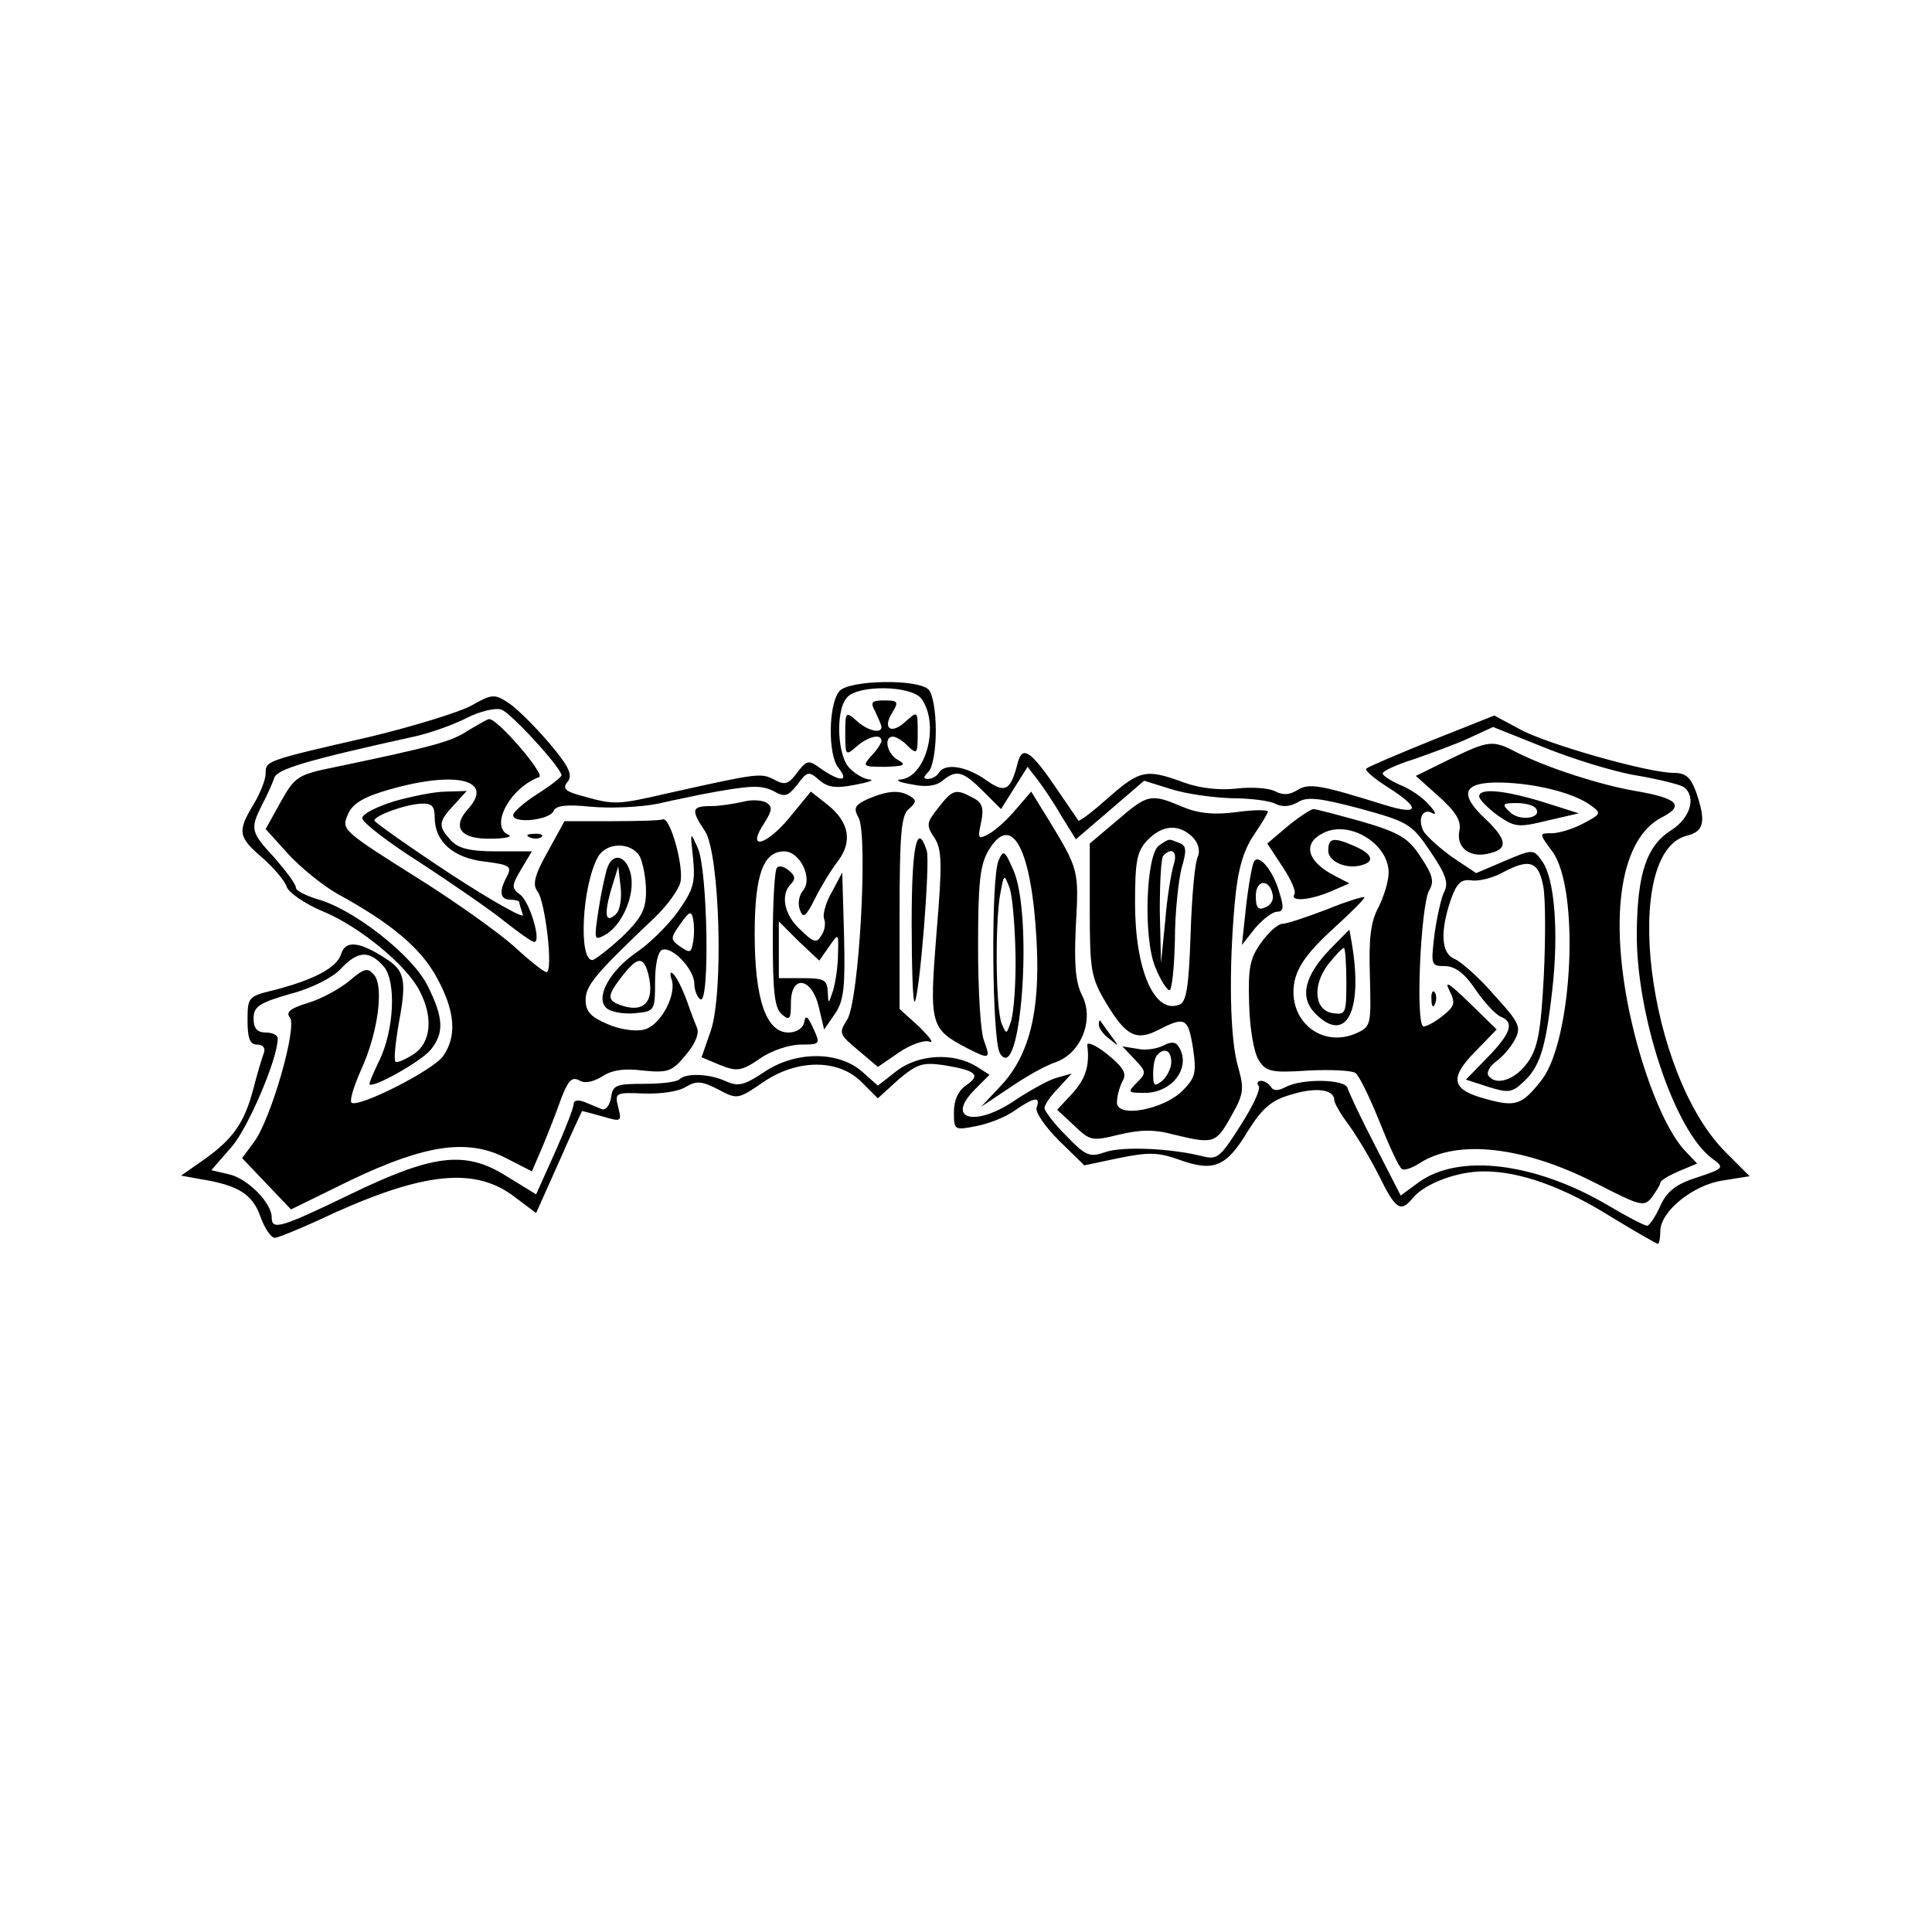 <?xml version="1.0" standalone="no"?>
<!DOCTYPE svg PUBLIC "-//W3C//DTD SVG 20010904//EN"
 "http://www.w3.org/TR/2001/REC-SVG-20010904/DTD/svg10.dtd">
<svg version="1.0" xmlns="http://www.w3.org/2000/svg"
 width="320pt" height="319pt" viewBox="0 0 320 319"
 preserveAspectRatio="xMidYMid meet">

<g transform="translate(0,319) scale(0.1,-0.1)"
fill="#000000" stroke="none">
<path d="M1390 2045 c-18 -22 -19 -106 -1 -127 18 -23 3 -23 -28 -2 -22 16
-24 16 -41 -6 -14 -19 -20 -21 -38 -11 -22 11 -25 11 -177 -23 -82 -19 -88
-19 -138 -5 -31 8 -36 13 -27 24 9 11 3 25 -30 64 -24 28 -54 58 -68 67 -23
15 -27 15 -62 -5 -21 -11 -96 -34 -166 -51 -175 -40 -174 -40 -174 -61 0 -10
-9 -33 -20 -51 -27 -45 -26 -54 15 -89 19 -17 37 -38 40 -48 3 -9 30 -28 59
-40 61 -25 139 -89 161 -132 23 -44 19 -86 -10 -105 -14 -9 -28 -15 -30 -12
-3 2 0 32 6 66 13 70 9 85 -23 105 -43 28 -66 30 -73 7 -7 -23 -46 -43 -112
-60 -42 -10 -43 -12 -43 -50 0 -30 4 -40 16 -40 10 0 14 -6 11 -14 -3 -8 -11
-34 -17 -58 -15 -57 -33 -83 -80 -117 l-40 -28 33 -6 c62 -10 85 -25 98 -61 7
-20 18 -36 24 -36 5 0 37 13 70 28 167 79 256 91 323 43 l40 -30 38 85 c20 46
38 84 38 84 1 0 16 -4 34 -9 31 -9 32 -9 26 15 -6 24 -5 25 42 23 27 -1 58 3
70 11 17 10 26 10 53 -4 32 -17 33 -17 74 11 56 39 125 40 164 1 l27 -27 34
31 c31 26 40 29 75 24 54 -9 62 -16 38 -33 -14 -9 -21 -25 -21 -45 0 -30 1
-30 37 -23 21 4 49 15 64 26 32 22 43 24 36 5 -3 -7 13 -31 37 -55 l42 -41 57
12 c49 10 65 10 101 -3 56 -20 77 -12 113 48 24 38 39 51 71 60 41 13 72 9 72
-9 0 -5 11 -24 24 -41 13 -18 36 -56 50 -84 28 -57 36 -62 57 -36 20 23 72 43
117 43 59 0 130 -25 210 -75 41 -25 76 -45 78 -45 2 0 4 9 4 21 0 33 55 77
104 84 l44 7 -40 40 c-130 130 -174 496 -64 524 29 7 32 24 15 73 -9 24 -17
31 -37 31 -42 0 -212 48 -256 73 l-41 22 -103 -41 c-57 -23 -106 -44 -109 -47
-3 -3 14 -17 36 -31 55 -35 52 -47 -6 -29 -106 33 -125 37 -145 24 -13 -8 -24
-8 -37 -1 -11 5 -39 7 -63 4 -27 -3 -59 0 -87 10 -62 23 -73 21 -125 -25 -26
-23 -48 -40 -50 -38 -1 2 -17 25 -34 50 -44 65 -58 75 -66 47 -12 -48 -21 -53
-54 -29 -32 22 -67 28 -77 11 -3 -5 -11 -10 -18 -10 -8 0 -8 3 1 12 7 7 12 37
12 68 0 31 -5 61 -12 68 -18 18 -133 16 -148 -3z m136 -12 c31 -42 8 -131 -35
-134 -9 -1 0 -5 19 -8 23 -5 40 -3 51 6 23 19 34 16 67 -17 l30 -30 22 35 22
35 17 -22 c10 -13 28 -40 40 -61 l23 -37 56 48 57 49 45 -14 c25 -8 70 -14
100 -15 30 0 62 -4 72 -9 12 -6 24 -5 37 2 15 10 35 8 103 -10 80 -22 86 -25
117 -71 25 -37 31 -52 23 -67 -5 -10 -12 -42 -16 -70 -6 -51 -6 -53 17 -53 17
0 33 -12 51 -39 15 -22 34 -42 42 -45 23 -9 16 -28 -22 -67 l-36 -37 37 -12
c32 -10 39 -10 57 7 28 25 38 55 49 153 11 96 4 186 -17 214 -14 20 -15 20
-62 0 l-47 -20 -39 26 c-21 15 -42 34 -48 43 -11 21 -1 40 15 30 7 -3 4 3 -6
14 -10 12 -32 27 -48 33 -16 7 -29 16 -29 19 0 4 24 15 53 24 28 10 70 25 91
35 l39 18 85 -34 c47 -19 115 -40 151 -46 36 -6 72 -15 79 -19 22 -15 13 -51
-20 -72 -41 -26 -56 -72 -57 -170 -1 -136 62 -326 124 -373 22 -16 21 -17 -24
-32 -35 -11 -50 -23 -61 -47 -8 -18 -18 -33 -22 -33 -4 0 -33 15 -65 34 -121
71 -247 86 -313 38 l-30 -22 -42 82 c-24 46 -44 89 -46 96 -4 15 -75 16 -102
2 -13 -7 -21 -7 -25 0 -3 5 -11 10 -16 10 -6 0 -8 -4 -4 -9 3 -6 -11 -35 -31
-66 -33 -52 -38 -56 -62 -50 -51 13 -132 17 -161 7 -26 -9 -32 -7 -65 27 -20
20 -36 41 -36 46 0 5 10 20 23 33 l22 24 -25 -7 c-14 -4 -44 -21 -67 -36 -66
-46 -118 -34 -69 16 l25 25 -22 14 c-38 23 -95 20 -131 -7 l-32 -25 -27 24
c-40 34 -111 33 -162 -2 -32 -21 -42 -24 -62 -15 -28 13 -66 14 -77 4 -4 -5
-31 -8 -59 -8 -47 0 -52 -2 -55 -23 -2 -13 -9 -21 -15 -19 -7 3 -20 8 -29 12
-11 4 -18 3 -18 -4 0 -6 -14 -42 -31 -80 l-31 -69 -49 30 c-68 43 -121 37
-261 -31 -114 -55 -128 -59 -128 -37 0 24 -40 64 -70 71 l-30 7 34 39 c28 33
76 146 76 179 0 6 -9 10 -20 10 -14 0 -20 7 -20 23 0 20 9 26 61 41 35 9 70
27 83 41 28 30 47 32 71 5 22 -24 18 -108 -8 -159 -9 -19 -16 -35 -15 -37 7
-6 85 38 101 57 23 28 22 53 -5 107 -25 50 -123 127 -183 143 -19 6 -35 14
-35 19 0 6 -16 27 -35 49 -40 43 -41 48 -21 88 8 15 17 35 20 44 4 15 50 29
236 70 25 6 62 19 83 30 22 11 47 17 57 14 16 -5 100 -97 100 -109 0 -3 -18
-17 -40 -31 -22 -14 -40 -30 -40 -35 0 -15 61 -8 67 7 4 9 21 11 61 7 32 -3
82 -1 112 5 30 7 62 13 70 15 84 16 100 16 121 6 19 -11 24 -9 40 11 16 22 19
22 36 7 14 -12 27 -14 58 -8 22 4 34 8 26 9 -8 0 -23 8 -33 18 -21 19 -25 96
-5 118 18 21 106 20 123 -2z m1030 -310 c4 -20 4 -88 1 -150 -5 -93 -10 -119
-27 -143 -21 -29 -53 -39 -65 -21 -3 5 3 16 13 23 10 7 24 23 31 36 11 21 8
28 -35 75 -25 29 -55 55 -65 59 -22 9 -24 45 -6 98 10 28 17 34 34 32 12 -2
35 4 50 12 46 25 61 20 69 -21z"/>
<path d="M1450 2011 c5 -11 10 -22 10 -25 0 -12 -24 -6 -42 11 -17 15 -18 14
-18 -22 0 -36 1 -37 18 -22 19 17 42 23 42 10 0 -3 -7 -15 -17 -25 -15 -17
-14 -18 23 -18 31 1 36 3 22 11 -19 10 -25 39 -9 39 5 0 17 -7 25 -16 15 -14
16 -12 16 22 0 37 0 37 -20 19 -24 -22 -39 -12 -22 15 11 18 9 20 -13 20 -22
0 -24 -3 -15 -19z"/>
<path d="M775 1980 c-27 -18 -55 -26 -223 -61 -59 -12 -64 -16 -87 -57 l-25
-45 37 -41 c20 -22 58 -53 83 -67 88 -48 138 -90 164 -139 30 -55 33 -96 10
-129 -17 -24 -142 -87 -152 -77 -3 4 4 27 16 54 28 61 38 137 22 157 -11 13
-16 12 -42 -10 -16 -13 -47 -30 -68 -36 -29 -9 -37 -15 -30 -24 13 -15 -31
-168 -59 -206 l-20 -27 40 -42 41 -43 100 49 c124 59 194 69 258 35 l41 -21
18 42 c10 24 24 60 31 80 11 28 17 35 29 29 9 -6 23 -3 38 6 16 11 38 14 68
10 41 -4 48 -2 71 26 16 19 23 36 18 46 -4 9 -12 31 -18 48 -7 18 -16 36 -21
40 -4 5 -6 1 -3 -8 10 -25 -18 -78 -45 -84 -13 -4 -41 0 -61 9 -28 12 -36 21
-36 40 0 24 16 43 114 136 20 19 40 46 43 59 6 26 -17 108 -29 104 -5 -2 -43
-3 -85 -3 l-78 0 -28 -51 c-22 -39 -25 -54 -17 -65 13 -15 27 -134 15 -134 -4
0 -28 19 -54 43 -26 23 -92 70 -147 105 -141 89 -139 87 -127 115 8 17 27 28
70 40 110 31 172 15 128 -33 -27 -30 -12 -50 37 -49 24 0 37 3 31 6 -33 13 1
78 50 96 11 4 -70 98 -83 96 -3 0 -18 -9 -35 -19z m285 -209 c5 -11 10 -36 10
-57 0 -30 -7 -44 -40 -76 -23 -21 -45 -38 -49 -38 -23 0 -17 122 9 170 14 26
56 26 70 1z"/>
<path d="M1005 1750 c-3 -10 -10 -42 -14 -69 -7 -47 -7 -49 10 -40 29 15 51
66 44 100 -7 33 -31 39 -40 9z m16 -73 c-18 -18 -21 -3 -9 39 l12 39 4 -34 c2
-18 -1 -38 -7 -44z"/>
<path d="M2400 1932 l-55 -27 38 -34 c29 -26 38 -41 34 -58 -5 -28 19 -45 51
-36 30 7 28 23 -8 57 -45 42 -36 61 25 60 57 -1 122 -17 150 -38 18 -13 17
-14 -13 -30 -17 -9 -40 -16 -52 -16 -21 0 -21 0 1 -30 46 -62 34 -310 -17
-378 -33 -42 -43 -46 -93 -32 -57 15 -61 34 -18 78 l36 37 -46 45 c-31 30 -41
37 -33 21 11 -22 10 -27 -10 -43 -12 -10 -27 -18 -32 -18 -14 0 -5 199 9 225
9 15 6 26 -14 56 -20 31 -35 40 -96 58 -40 11 -76 21 -82 21 -5 -1 -25 -14
-43 -29 l-33 -28 25 -38 c14 -21 23 -41 20 -46 -8 -13 26 -10 61 5 l30 13 -25
13 c-45 23 -53 53 -19 70 43 23 109 -17 109 -65 0 -15 -8 -40 -17 -58 -13 -24
-16 -52 -14 -114 2 -80 2 -83 -22 -94 -58 -26 -115 21 -103 85 5 25 22 49 61
85 30 27 55 52 55 55 0 2 -28 -6 -62 -20 -34 -13 -67 -24 -74 -24 -7 0 -23
-14 -35 -31 -19 -26 -22 -43 -20 -103 1 -40 8 -80 16 -92 12 -19 21 -21 82
-17 37 2 73 0 78 -4 6 -4 24 -41 40 -81 16 -40 32 -75 37 -78 4 -3 18 2 30 10
63 40 173 27 292 -34 74 -38 79 -39 92 -23 7 10 14 21 14 24 0 4 14 12 30 19
l31 13 -20 21 c-34 36 -72 132 -93 234 -33 162 -12 284 54 318 39 20 27 32
-43 44 -59 10 -148 39 -197 64 -40 21 -46 20 -112 -12z"/>
<path d="M653 1863 c-29 -9 -53 -21 -53 -28 0 -7 44 -41 98 -75 53 -35 116
-78 139 -97 23 -18 44 -33 48 -33 12 0 -7 65 -23 78 -15 11 -15 15 1 42 l18
30 -59 0 c-44 0 -63 5 -75 18 -22 24 -21 31 5 59 l21 23 -34 -1 c-19 0 -58 -8
-86 -16z m67 -27 c0 -40 31 -67 83 -73 41 -5 45 -8 37 -24 -14 -25 -12 -39 5
-39 8 0 15 -2 15 -4 0 -2 3 -12 6 -21 4 -8 -50 22 -119 67 -70 46 -126 86
-127 89 0 8 51 27 78 28 17 1 22 -4 22 -23z"/>
<path d="M1306 1834 c-39 -46 -70 -52 -40 -7 13 21 14 27 3 34 -8 4 -25 5 -39
1 -14 -3 -37 -7 -52 -7 -33 0 -34 -6 -10 -42 24 -38 31 -268 9 -331 l-15 -43
31 -13 c28 -11 35 -10 66 11 18 13 49 23 67 23 33 0 33 1 21 27 -9 20 -13 23
-15 10 -2 -10 -13 -17 -26 -17 -37 0 -56 55 -56 163 0 98 14 137 49 137 26 0
48 -45 31 -65 -7 -8 -9 -23 -5 -32 5 -15 10 -11 25 19 10 20 27 48 38 62 24
32 19 64 -17 93 l-28 22 -37 -45z"/>
<path d="M1438 1867 c-22 -10 -25 -15 -16 -31 16 -29 1 -305 -19 -335 -14 -22
-13 -24 18 -50 l33 -28 35 24 c19 13 42 21 50 18 9 -3 1 7 -16 24 l-33 30 0
159 c0 132 3 162 15 172 13 11 13 15 3 21 -17 11 -37 10 -70 -4z"/>
<path d="M1554 1852 c-20 -25 -20 -29 -6 -50 12 -19 13 -41 3 -159 -12 -151
-10 -157 51 -189 37 -19 39 -18 28 12 -6 14 -10 84 -10 156 0 105 3 135 17
159 39 66 72 3 80 -151 6 -116 -12 -188 -60 -239 l-32 -34 48 32 c26 18 60 37
76 42 42 15 64 71 43 111 -11 22 -13 53 -10 116 5 90 5 92 -45 174 l-29 47
-25 -29 c-14 -17 -34 -35 -45 -41 -18 -10 -19 -8 -13 19 5 24 2 33 -14 41 -28
15 -33 14 -57 -17z"/>
<path d="M2450 1871 c0 -5 14 -19 30 -31 29 -20 34 -21 83 -9 l52 12 -60 19
c-66 20 -105 23 -105 9z m94 -20 c11 -16 -27 -22 -43 -6 -14 13 -13 15 11 15
15 0 29 -4 32 -9z"/>
<path d="M1850 1831 l-45 -38 0 -109 c0 -101 2 -113 27 -155 33 -55 50 -64 88
-44 43 22 48 19 56 -31 6 -41 4 -49 -18 -71 -32 -31 -108 -45 -108 -19 0 10 4
25 9 35 8 13 2 23 -25 45 -20 16 -35 22 -33 14 4 -33 -3 -55 -25 -79 l-25 -27
28 -26 c27 -26 30 -26 75 -15 34 8 57 9 90 0 66 -16 70 -15 95 30 21 37 22 45
12 81 -14 45 -16 160 -6 271 5 57 14 87 31 113 13 19 24 37 24 40 0 3 -24 3
-52 -1 -38 -5 -64 -2 -90 9 -52 22 -57 21 -108 -23z m125 -27 c10 -10 13 -23
9 -33 -5 -9 -10 -66 -12 -128 -3 -89 -7 -113 -19 -117 -41 -16 -73 58 -73 168
0 69 3 86 20 104 25 26 52 28 75 6z"/>
<path d="M1920 1790 c-22 -14 -27 -155 -6 -203 8 -20 19 -37 23 -37 4 0 8 37
9 83 0 45 6 99 11 119 9 30 8 38 -4 42 -18 7 -15 8 -33 -4z m24 -32 c-4 -13
-11 -54 -14 -93 l-7 -70 -2 86 c0 47 2 89 6 92 14 15 24 6 17 -15z"/>
<path d="M878 1803 c7 -3 16 -2 19 1 4 3 -2 6 -13 5 -11 0 -14 -3 -6 -6z"/>
<path d="M1148 1768 c4 -41 0 -52 -26 -89 -17 -23 -47 -52 -66 -65 -47 -32
-71 -77 -51 -94 7 -6 29 -10 47 -8 32 3 33 4 33 52 0 29 5 51 12 53 17 6 53
-33 53 -56 0 -11 5 -23 10 -26 16 -10 12 214 -4 250 -13 29 -13 29 -8 -17z m0
-138 c-3 -18 -5 -19 -21 -8 -17 12 -17 14 0 38 15 21 18 22 21 8 2 -10 2 -27
0 -38z m-74 -54 c11 -46 -8 -65 -48 -50 -21 8 -20 16 5 48 25 32 35 33 43 2z"/>
<path d="M1510 1663 c0 -75 2 -134 5 -132 8 9 26 231 20 250 -16 50 -25 8 -25
-118z"/>
<path d="M2200 1781 c0 -19 33 -32 58 -23 19 6 14 18 -13 30 -36 16 -45 15
-45 -7z"/>
<path d="M1654 1765 c-13 -29 -11 -296 2 -319 35 -59 56 230 22 304 -14 32
-16 33 -24 15z m28 -155 c1 -47 -3 -96 -7 -110 -8 -24 -8 -24 -16 -5 -10 25
-11 171 -2 216 6 32 6 32 15 9 5 -14 9 -63 10 -110z"/>
<path d="M2077 1763 c-3 -5 -9 -38 -13 -73 l-7 -65 22 28 c13 15 29 27 36 27
11 0 12 7 4 32 -10 36 -34 65 -42 51z m31 -55 c2 -9 -4 -18 -13 -21 -11 -5
-15 0 -15 19 0 28 23 29 28 2z"/>
<path d="M1287 1753 c-4 -3 -7 -57 -7 -118 0 -88 3 -115 15 -125 13 -11 15 -8
15 19 0 47 34 43 46 -6 l9 -38 18 26 c15 22 17 45 15 130 l-3 104 -17 -32
c-10 -17 -16 -38 -13 -45 3 -7 1 -20 -5 -28 -7 -12 -13 -11 -34 10 -27 24 -34
58 -16 76 8 8 7 14 -3 22 -8 7 -17 9 -20 5z m86 -131 c16 23 16 23 15 -12 0
-19 -4 -46 -8 -60 -8 -24 -8 -24 -9 -2 -1 19 -6 22 -41 22 l-40 0 0 47 0 47
33 -33 34 -32 16 23z"/>
<path d="M2203 1618 c-43 -45 -51 -80 -24 -107 51 -51 79 5 60 117 -2 12 -4
22 -4 22 -1 0 -15 -15 -32 -32z m27 -54 c0 -52 -1 -55 -22 -52 -31 4 -35 46
-8 81 12 15 23 27 26 27 2 0 4 -25 4 -56z"/>
<path d="M2371 1534 c0 -11 3 -14 6 -6 3 7 2 16 -1 19 -3 4 -6 -2 -5 -13z"/>
<path d="M1820 1493 c0 -6 8 -17 18 -24 16 -13 16 -13 2 6 -8 11 -16 22 -17
24 -2 2 -3 0 -3 -6z"/>
<path d="M1926 1458 c-10 -5 -29 -8 -42 -5 l-25 4 20 -21 c20 -21 20 -23 4
-39 -16 -16 -15 -17 13 -17 46 0 78 43 56 77 -5 8 -13 8 -26 1z m14 -27 c0
-10 -7 -24 -15 -31 -13 -10 -15 -9 -15 12 0 14 3 28 7 31 12 13 23 7 23 -12z"/>
</g>
</svg>
